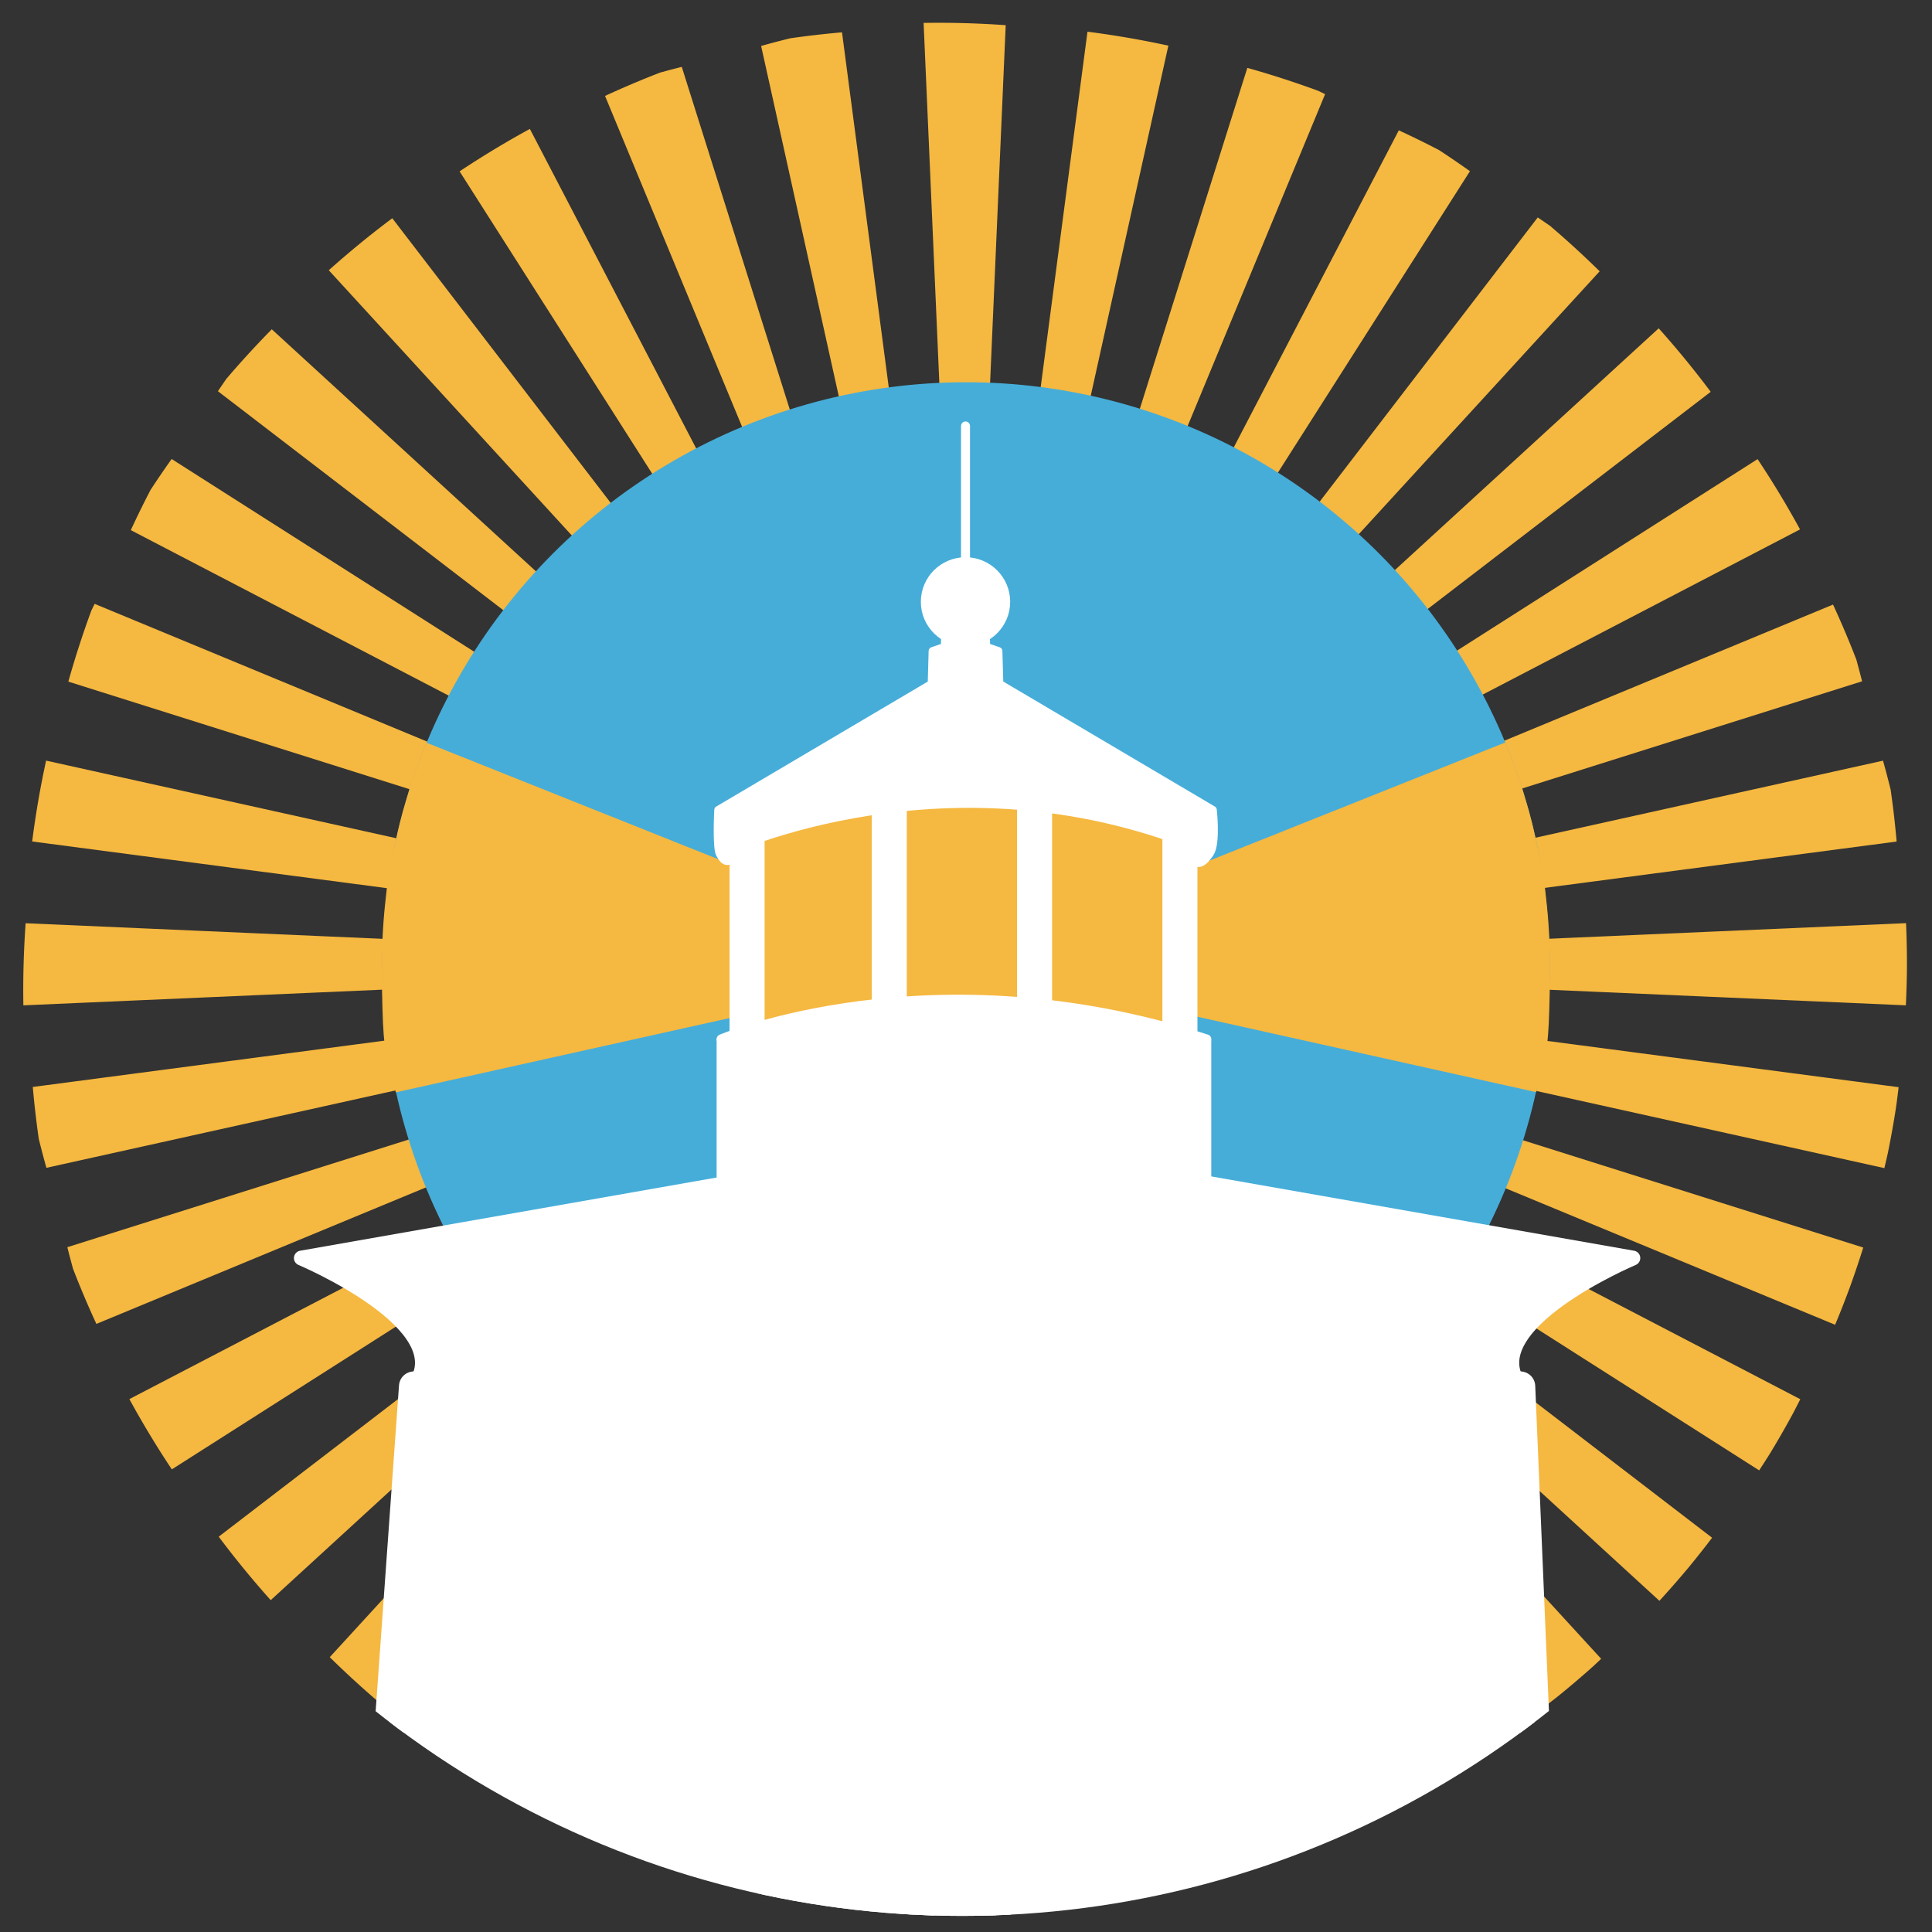 <?xml version="1.0" encoding="UTF-8" standalone="no"?>
<svg
   width="2.24in"
   zoomAndPan="magnify"
   viewBox="0 0 161.25 161.25"
   height="2.24in"
   preserveAspectRatio="xMidYMid"
   version="1.0"
   id="svg63"
   xmlns="http://www.w3.org/2000/svg"
   xmlns:svg="http://www.w3.org/2000/svg">
  <rect x="0" y="0" width="161.25" height="161.25" fill="#333333" stroke="none"/>
  <defs
     id="defs3">
    <clipPath
       clipPathUnits="userSpaceOnUse"
       id="clipPath28">
      <ellipse
         style="fill:#46add9;fill-opacity:1;stroke:none;stroke-width:9.456;stroke-linecap:round;stroke-linejoin:round;stroke-dasharray:none;stroke-opacity:1;paint-order:stroke fill markers"
         id="ellipse28"
         cx="239.343"
         cy="715.601"
         rx="35.826"
         ry="35.909" />
    </clipPath>
  </defs>
  <g
     id="g106-10-2-6-5"
     transform="matrix(0.693,0,0,0.693,-67.504,-208.724)"
     style="stroke:none;stroke-width:1.5;stroke-dasharray:none">
    <path
       d="M 213.595,417.318 198.817,305.082 a 113.482,113.482 0 0 0 -6.256,0.722 113.482,113.482 0 0 0 -3.485,0.92 l 24.517,110.593 z"
       style="fill:#f5b840;fill-opacity:1;stroke:none;stroke-width:1.5;stroke-linecap:round;stroke-linejoin:round;stroke-dasharray:none;paint-order:stroke fill markers"
       id="path106-8-5-7-9" />
    <path
       d="m 213.593,417.316 -34.075,-108.073 a 113.482,113.482 0 0 0 -2.613,0.69 113.482,113.482 0 0 0 -6.628,2.808 z"
       style="fill:#f5b840;fill-opacity:1;stroke:none;stroke-width:1.5;stroke-linecap:round;stroke-linejoin:round;stroke-dasharray:none;paint-order:stroke fill markers"
       id="path105-1-0-9-2" />
    <path
       d="M 213.593,417.316 161.224,316.715 a 113.482,113.482 0 0 0 -8.464,5.112 z"
       style="fill:#f5b840;fill-opacity:1;stroke:none;stroke-width:1.5;stroke-linecap:round;stroke-linejoin:round;stroke-dasharray:none;paint-order:stroke fill markers"
       id="path104-4-3-5-6" />
    <path
       d="m 213.593,417.316 -68.94,-89.843 a 113.482,113.482 0 0 0 -7.648,6.264 z"
       style="fill:#f5b840;fill-opacity:1;stroke:none;stroke-width:1.5;stroke-linecap:round;stroke-linejoin:round;stroke-dasharray:none;paint-order:stroke fill markers"
       id="path103-9-7-9-2" />
    <path
       d="m 123.655,348.306 89.937,69.013 -83.451,-76.472 a 113.482,113.482 0 0 0 -5.47,5.969 113.482,113.482 0 0 0 -1.017,1.49 z"
       style="fill:#f5b840;fill-opacity:1;stroke:none;stroke-width:1.5;stroke-linecap:round;stroke-linejoin:round;stroke-dasharray:none;paint-order:stroke fill markers"
       id="path102-5-3-1-9" />
    <path
       d="M 113.164,365.038 213.587,417.316 118.081,356.47 a 113.482,113.482 0 0 0 -2.539,3.719 113.482,113.482 0 0 0 -2.379,4.849 z"
       style="fill:#f5b840;fill-opacity:1;stroke:none;stroke-width:1.5;stroke-linecap:round;stroke-linejoin:round;stroke-dasharray:none;paint-order:stroke fill markers"
       id="path101-9-5-0-6" />
    <path
       d="M 105.639,383.281 213.587,417.316 108.807,373.916 a 113.482,113.482 0 0 0 -0.397,0.809 113.482,113.482 0 0 0 -2.771,8.556 z"
       style="fill:#f5b840;fill-opacity:1;stroke:none;stroke-width:1.5;stroke-linecap:round;stroke-linejoin:round;stroke-dasharray:none;paint-order:stroke fill markers"
       id="path100-02-9-8-9" />
    <path
       d="m 101.282,402.533 112.304,14.785 -110.626,-24.524 a 113.482,113.482 0 0 0 -1.677,9.74 z"
       style="fill:#f5b840;fill-opacity:1;stroke:none;stroke-width:1.5;stroke-linecap:round;stroke-linejoin:round;stroke-dasharray:none;paint-order:stroke fill markers"
       id="path99-3-1-9-9" />
    <path
       d="m 100.222,422.269 113.369,-4.95 -113.095,-4.938 a 113.482,113.482 0 0 0 -0.274,9.888 z"
       style="fill:#f5b840;fill-opacity:1;stroke:none;stroke-width:1.5;stroke-linecap:round;stroke-linejoin:round;stroke-dasharray:none;paint-order:stroke fill markers"
       id="path98-5-8-9-8" />
    <path
       d="m 102.998,441.838 110.59,-24.516 0.004,-0.001 v -10e-4 h -0.001 L 101.357,432.098 a 113.482,113.482 0 0 0 0.722,6.258 113.482,113.482 0 0 0 0.918,3.483 z"
       style="fill:#f5b840;fill-opacity:1;stroke:none;stroke-width:1.5;stroke-linecap:round;stroke-linejoin:round;stroke-dasharray:none;paint-order:stroke fill markers"
       id="path97-9-4-7-0" />
    <path
       d="M 109.015,460.638 213.587,417.322 105.519,451.396 a 113.482,113.482 0 0 0 0.69,2.615 113.482,113.482 0 0 0 2.807,6.627 z"
       style="fill:#f5b840;fill-opacity:1;stroke:none;stroke-width:1.5;stroke-linecap:round;stroke-linejoin:round;stroke-dasharray:none;paint-order:stroke fill markers"
       id="path96-0-0-9-3" />
    <path
       d="m 118.102,478.156 95.49,-60.835 -0.004,10e-4 -100.598,52.37 a 113.482,113.482 0 0 0 5.112,8.464 z"
       style="fill:#f5b840;fill-opacity:1;stroke:none;stroke-width:1.5;stroke-linecap:round;stroke-linejoin:round;stroke-dasharray:none;paint-order:stroke fill markers"
       id="path95-1-8-6-6" />
    <path
       d="m 130.012,493.909 83.58,-76.588 -89.843,68.941 a 113.482,113.482 0 0 0 6.264,7.646 z"
       style="fill:#f5b840;fill-opacity:1;stroke:none;stroke-width:1.5;stroke-linecap:round;stroke-linejoin:round;stroke-dasharray:none;paint-order:stroke fill markers"
       id="path94-3-9-9-3" />
    <path
       d="m 144.582,507.259 69.012,-89.938 -76.471,83.452 a 113.482,113.482 0 0 0 5.969,5.47 113.482,113.482 0 0 0 1.49,1.017 z"
       style="fill:#f5b840;fill-opacity:1;stroke:none;stroke-width:1.5;stroke-linecap:round;stroke-linejoin:round;stroke-dasharray:none;paint-order:stroke fill markers"
       id="path93-69-5-0-7" />
    <path
       d="M 161.313,517.75 213.593,417.321 152.745,512.833 a 113.482,113.482 0 0 0 3.719,2.539 113.482,113.482 0 0 0 4.849,2.379 z"
       style="fill:#f5b840;fill-opacity:1;stroke:none;stroke-width:1.5;stroke-linecap:round;stroke-linejoin:round;stroke-dasharray:none;paint-order:stroke fill markers"
       id="path92-0-8-5-5" />
    <path
       d="m 213.595,417.321 h -0.001 L 170.19,522.107 A 113.482,113.482 0 0 0 171,522.504 a 113.482,113.482 0 0 0 8.556,2.771 l 34.039,-107.953 z"
       style="fill:#f5b840;fill-opacity:1;stroke:none;stroke-width:1.5;stroke-linecap:round;stroke-linejoin:round;stroke-dasharray:none;paint-order:stroke fill markers"
       id="path91-4-2-7-8" />
    <path
       d="m 213.595,417.322 -24.527,110.631 a 113.482,113.482 0 0 0 9.741,1.679 z"
       style="fill:#f5b840;fill-opacity:1;stroke:none;stroke-width:1.5;stroke-linecap:round;stroke-linejoin:round;stroke-dasharray:none;paint-order:stroke fill markers"
       id="path90-0-3-2-7" />
    <path
       d="m 213.595,417.322 -4.938,113.096 a 113.482,113.482 0 0 0 9.888,0.275 z"
       style="fill:#f5b840;fill-opacity:1;stroke:none;stroke-width:1.5;stroke-linecap:round;stroke-linejoin:round;stroke-dasharray:none;paint-order:stroke fill markers"
       id="path89-2-2-2-7" />
    <path
       d="m 213.595,417.322 14.81,112.485 a 113.482,113.482 0 0 0 1.229,-0.145 113.482,113.482 0 0 0 5.493,-0.923 113.482,113.482 0 0 0 3.023,-0.662 z"
       style="fill:#f5b840;fill-opacity:1;stroke:none;stroke-width:1.5;stroke-linecap:round;stroke-linejoin:round;stroke-dasharray:none;paint-order:stroke fill markers"
       id="path88-4-6-0-1" />
    <path
       d="m 213.595,417.321 v 10e-4 l 34.116,108.198 a 113.482,113.482 0 0 0 3.532,-1.145 113.482,113.482 0 0 0 5.208,-1.976 113.482,113.482 0 0 0 0.568,-0.248 L 213.596,417.321 Z"
       style="fill:#f5b840;fill-opacity:1;stroke:none;stroke-width:1.5;stroke-linecap:round;stroke-linejoin:round;stroke-dasharray:none;paint-order:stroke fill markers"
       id="path87-41-6-1-6" />
    <path
       d="m 213.596,417.321 52.393,100.646 a 113.482,113.482 0 0 0 0.554,-0.275 113.482,113.482 0 0 0 4.862,-2.719 113.482,113.482 0 0 0 3.148,-1.97 z"
       style="fill:#f5b840;fill-opacity:1;stroke:none;stroke-width:1.5;stroke-linecap:round;stroke-linejoin:round;stroke-dasharray:none;paint-order:stroke fill markers"
       id="path86-9-6-5-1" />
    <path
       d="m 213.596,417.321 69.062,90.003 a 113.482,113.482 0 0 0 2.449,-1.891 113.482,113.482 0 0 0 4.238,-3.614 113.482,113.482 0 0 0 0.901,-0.85 z"
       style="fill:#f5b840;fill-opacity:1;stroke:none;stroke-width:1.5;stroke-linecap:round;stroke-linejoin:round;stroke-dasharray:none;paint-order:stroke fill markers"
       id="path85-02-3-0-3" />
    <path
       d="m 213.598,417.321 83.665,76.666 a 113.482,113.482 0 0 0 3.661,-4.197 113.482,113.482 0 0 0 2.684,-3.401 z"
       style="fill:#f5b840;fill-opacity:1;stroke:none;stroke-width:1.5;stroke-linecap:round;stroke-linejoin:round;stroke-dasharray:none;paint-order:stroke fill markers"
       id="path84-1-4-5-4" />
    <path
       d="m 213.598,417.321 95.678,60.954 a 113.482,113.482 0 0 0 1.336,-2.083 113.482,113.482 0 0 0 2.771,-4.833 113.482,113.482 0 0 0 0.844,-1.654 L 213.602,417.322 Z"
       style="fill:#f5b840;fill-opacity:1;stroke:none;stroke-width:1.5;stroke-linecap:round;stroke-linejoin:round;stroke-dasharray:none;paint-order:stroke fill markers"
       id="path83-5-4-6-3" />
    <path
       d="m 213.602,417.322 104.823,43.419 a 113.482,113.482 0 0 0 1.808,-4.61 113.482,113.482 0 0 0 1.579,-4.692 z"
       style="fill:#f5b840;fill-opacity:1;stroke:none;stroke-width:1.5;stroke-linecap:round;stroke-linejoin:round;stroke-dasharray:none;paint-order:stroke fill markers"
       id="path82-4-2-4-2" />
    <path
       d="m 213.598,417.321 0.004,10e-4 110.755,24.552 a 113.482,113.482 0 0 0 0.416,-1.809 113.482,113.482 0 0 0 0.983,-5.483 113.482,113.482 0 0 0 0.316,-2.455 L 213.599,417.319 h -0.001 z"
       style="fill:#f5b840;fill-opacity:1;stroke:none;stroke-width:1.5;stroke-linecap:round;stroke-linejoin:round;stroke-dasharray:none;paint-order:stroke fill markers"
       id="path81-9-9-5-2" />
    <path
       d="m 326.968,412.37 -113.369,4.95 113.345,4.948 a 113.482,113.482 0 0 0 0.13,-4.329 113.482,113.482 0 0 0 -0.107,-5.569 z"
       style="fill:#f5b840;fill-opacity:1;stroke:none;stroke-width:1.5;stroke-linecap:round;stroke-linejoin:round;stroke-dasharray:none;paint-order:stroke fill markers"
       id="path80-0-2-2-1" />
    <path
       d="m 324.192,392.802 -110.588,24.516 112.229,-14.776 a 113.482,113.482 0 0 0 -0.722,-6.256 113.482,113.482 0 0 0 -0.918,-3.483 z"
       style="fill:#f5b840;fill-opacity:1;stroke:none;stroke-width:1.5;stroke-linecap:round;stroke-linejoin:round;stroke-dasharray:none;paint-order:stroke fill markers"
       id="path79-20-8-3-1" />
    <path
       d="m 213.602,417.316 108.069,-34.074 a 113.482,113.482 0 0 0 -0.69,-2.613 113.482,113.482 0 0 0 -2.807,-6.627 z"
       style="fill:#f5b840;fill-opacity:1;stroke:none;stroke-width:1.5;stroke-linecap:round;stroke-linejoin:round;stroke-dasharray:none;paint-order:stroke fill markers"
       id="path78-38-9-0-1" />
    <path
       d="m 213.602,417.316 100.597,-52.368 a 113.482,113.482 0 0 0 -5.112,-8.464 z"
       style="fill:#f5b840;fill-opacity:1;stroke:none;stroke-width:1.5;stroke-linecap:round;stroke-linejoin:round;stroke-dasharray:none;paint-order:stroke fill markers"
       id="path77-2-2-6-2" />
    <path
       d="m 213.598,417.319 89.843,-68.941 a 113.482,113.482 0 0 0 -6.264,-7.648 z"
       style="fill:#f5b840;fill-opacity:1;stroke:none;stroke-width:1.5;stroke-linecap:round;stroke-linejoin:round;stroke-dasharray:none;paint-order:stroke fill markers"
       id="path76-1-5-4-3" />
    <path
       d="m 213.596,417.316 76.471,-83.451 a 113.482,113.482 0 0 0 -5.969,-5.47 113.482,113.482 0 0 0 -1.49,-1.017 z"
       style="fill:#f5b840;fill-opacity:1;stroke:none;stroke-width:1.5;stroke-linecap:round;stroke-linejoin:round;stroke-dasharray:none;paint-order:stroke fill markers"
       id="path75-6-6-7-3" />
    <path
       d="m 213.596,417.316 60.848,-95.511 a 113.482,113.482 0 0 0 -3.719,-2.539 113.482,113.482 0 0 0 -4.849,-2.379 z"
       style="fill:#f5b840;fill-opacity:1;stroke:none;stroke-width:1.5;stroke-linecap:round;stroke-linejoin:round;stroke-dasharray:none;paint-order:stroke fill markers"
       id="path74-8-7-1-0" />
    <path
       d="m 213.596,417.316 43.403,-104.785 a 113.482,113.482 0 0 0 -0.81,-0.397 113.482,113.482 0 0 0 -8.556,-2.771 z"
       style="fill:#f5b840;fill-opacity:1;stroke:none;stroke-width:1.5;stroke-linecap:round;stroke-linejoin:round;stroke-dasharray:none;paint-order:stroke fill markers"
       id="path73-3-2-1-0" />
    <path
       d="m 213.595,417.318 0.001,-0.001 24.526,-110.631 a 113.482,113.482 0 0 0 -9.741,-1.679 z"
       style="fill:#f5b840;fill-opacity:1;stroke:none;stroke-width:1.5;stroke-linecap:round;stroke-linejoin:round;stroke-dasharray:none;paint-order:stroke fill markers"
       id="path72-2-8-8-4" />
    <path
       d="m 208.645,303.946 4.95,113.372 4.938,-113.096 a 113.482,113.482 0 0 0 -9.888,-0.275 z"
       style="fill:#f5b840;fill-opacity:1;stroke:none;stroke-width:1.5;stroke-linecap:round;stroke-linejoin:round;stroke-dasharray:none;paint-order:stroke fill markers"
       id="path71-9-0-5-5" />
  </g>
  <circle
     style="fill:#46add9;fill-opacity:1;stroke:none;stroke-width:12.844;stroke-linecap:round;stroke-linejoin:round;stroke-dasharray:none;stroke-opacity:1;paint-order:stroke fill markers"
     id="path107-5-4-3-9-1-2-7"
     cx="80.625"
     cy="80.625"
     r="48.721" />
  <path
     d="m 125.64,61.966 -46.011,18.374 48.567,10.81 c 1.026,-3.64 1.049,-4.119 1.15,-8.388 0.101,-4.269 -0.178,-6.7 -0.383,-8.505 -0.204,-1.806 -0.288,-1.951 -0.769,-4.16 -0.481,-2.209 -0.737,-2.903 -1.097,-4.135 -0.36,-1.231 -0.922,-2.683 -1.458,-3.995 z"
     style="display:inline;opacity:1;fill:#f5b840;stroke-width:5.921;stroke-linecap:round;paint-order:stroke fill markers;stop-color:#000000"
     id="path128" />
  <path
     d="m 35.593,61.986 46.011,18.374 -48.567,10.81 c -1.026,-3.64 -1.049,-4.119 -1.15,-8.388 -0.101,-4.269 0.178,-6.7 0.383,-8.505 0.204,-1.806 0.288,-1.951 0.769,-4.16 0.481,-2.209 0.737,-2.903 1.097,-4.135 0.36,-1.231 0.922,-2.683 1.458,-3.995 z"
     style="display:inline;fill:#f5b840;stroke-width:5.921;stroke-linecap:round;paint-order:stroke fill markers;stop-color:#000000"
     id="path128-3" />
  <rect
     style="opacity:1;fill:#f5b840;fill-opacity:1;stroke:none;stroke-width:0.473;stroke-linecap:round;stroke-linejoin:round;stroke-dasharray:none;stroke-opacity:1;paint-order:stroke fill markers"
     id="rect127"
     width="36.151"
     height="20.553"
     x="62.771"
     y="66.941" />
  <circle
     style="fill:none;fill-opacity:1;stroke:none;stroke-width:1.04;stroke-linecap:round;stroke-linejoin:round;stroke-dasharray:none;paint-order:stroke fill markers"
     id="path107-5-7-0-1-1"
     cx="80.625"
     cy="80.625"
     r="48.721" />
  <circle
     style="fill:none;fill-opacity:1;stroke:none;stroke-width:3.432;stroke-linecap:round;stroke-linejoin:round;stroke-dasharray:none;paint-order:stroke fill markers"
     id="path107-1-34-8-1-8"
     cx="80.625"
     cy="80.625"
     r="48.721" />
  <g
     id="g116-9-5-6"
     transform="matrix(2.2,0,0,2.2,-446.254,-1493.416)"
     clip-path="url(#clipPath28)">
    <path
       style="display:inline;fill:#ffffff;fill-opacity:1;stroke:#ffffff;stroke-width:0.566;stroke-linecap:round;stroke-linejoin:round;stroke-miterlimit:4;stroke-dasharray:none;stroke-opacity:1"
       d="m 239.729,728.201 0.049,-6.129 -25.501,4.482 c 0,0 6.038,2.548 4.268,4.866"
       id="path45430-0-7-6-1-3" />
    <path
       style="display:inline;fill:#ffffff;fill-opacity:1;stroke:#ffffff;stroke-width:0.566;stroke-linecap:round;stroke-linejoin:round;stroke-miterlimit:4;stroke-dasharray:none;stroke-opacity:1"
       d="m 239.336,728.201 -0.049,-6.129 25.501,4.482 c 0,0 -6.038,2.548 -4.268,4.866"
       id="path45430-2-2-5-4-1-0" />
    <ellipse
       style="display:inline;fill:#ffffff;fill-opacity:1;stroke:#ffffff;stroke-width:0.927;stroke-linecap:round;stroke-linejoin:round;stroke-miterlimit:4;stroke-dasharray:none;stroke-opacity:1;paint-order:stroke fill markers"
       id="path48683-9-5-3-1-2"
       cx="239.472"
       cy="701.656"
       rx="1.231"
       ry="1.227" />
    <path
       id="path49242-5-4-1-6-8"
       style="display:inline;fill:#ffffff;fill-opacity:1;stroke:#ffffff;stroke-width:0.3px;stroke-linecap:round;stroke-linejoin:round;stroke-opacity:1"
       d="m 238.223,703.524 0.464,-0.16 0.018,-0.729 h 1.534 l 0.018,0.729 0.464,0.16 0.036,1.245 8.098,4.784 c 0,0 0.142,1.263 -0.105,1.636 -0.247,0.373 -0.406,0.425 -0.577,0.357 -0.035,-0.014 -0.007,-0.598 -0.043,-0.612 -4.657,-1.842 -9.038,-1.821 -12.298,-1.318 -1.702,0.262 -3.099,0.656 -4.07,0.984 -0.356,0.12 -0.654,0.231 -0.89,0.324 -0.204,0.08 -0.265,0.506 -0.37,0.553 -0.106,0.046 -0.214,0.005 -0.351,-0.257 -0.137,-0.262 -0.061,-1.666 -0.061,-1.666 l 8.098,-4.784 z" />
    <path
       style="display:inline;opacity:1;fill:#ffffff;fill-opacity:1;stroke:#ffffff;stroke-width:1.132;stroke-linecap:round;stroke-linejoin:round;stroke-miterlimit:4;stroke-dasharray:none;stroke-opacity:1"
       d="m 239.343,728.237 -20.798,3.184 -1.281,17.86 23.419,3.175 z"
       id="path44488-2-5-9-3-5" />
    <path
       style="display:inline;opacity:1;fill:#ffffff;fill-opacity:1;stroke:#ffffff;stroke-width:1.132;stroke-linecap:round;stroke-linejoin:round;stroke-miterlimit:4;stroke-dasharray:none;stroke-opacity:1"
       d="m 239.512,728.214 21.008,3.207 0.787,18.669 -23.671,2.481 z"
       id="path44488-0-5-6-0-6-1" />
    <path
       style="fill:#ffffff;stroke:#ffffff;stroke-width:0.341px;stroke-linecap:round;stroke-linejoin:miter;stroke-opacity:1"
       d="m 239.472,701.344 4e-5,-6.358"
       id="path129" />
    <g
       id="g131"
       transform="translate(-0.134)">
      <path
         style="display:inline;fill:#ffffff;fill-opacity:1;stroke:#ffffff;stroke-width:0.299px;stroke-linecap:butt;stroke-linejoin:miter;stroke-opacity:1"
         d="m 230.313,725.661 v -7.28 l 18.467,0.043 v 7.294 z"
         id="path46219-9-0-7-0-9-5-9-1-3-1" />
      <path
         style="display:inline;fill:#ffffff;fill-opacity:1;stroke:#ffffff;stroke-width:0.359px;stroke-linecap:round;stroke-linejoin:round;stroke-opacity:1"
         d="m 248.728,718.245 -18.385,0.002 c 0,0 7.964,-3.388 18.408,0.002 z"
         id="path46437-7-2-7-4-6-01-5-1-2-2" />
      <path
         style="display:inline;fill:#ffffff;stroke:#ffffff;stroke-width:1.33;stroke-linecap:butt;stroke-linejoin:miter;stroke-dasharray:none;stroke-opacity:1"
         d="m 231.319,710.044 v 8.175"
         id="path49923-4-8-2-7-1-4-5-1-4-8" />
      <path
         style="display:inline;fill:#ffffff;stroke:#ffffff;stroke-width:1.33;stroke-linecap:butt;stroke-linejoin:miter;stroke-dasharray:none;stroke-opacity:1"
         d="m 247.74,710.15 v 8.175"
         id="path49923-6-5-1-4-4-6-0-7-0-9" />
      <path
         style="display:inline;fill:#ffffff;stroke:#ffffff;stroke-width:1.33;stroke-linecap:butt;stroke-linejoin:miter;stroke-dasharray:none;stroke-opacity:1"
         d="m 242.226,708.932 v 8.175"
         id="path49923-6-5-1-2-9-5-6-7-2-5-7" />
      <path
         style="display:inline;fill:#ffffff;stroke:#ffffff;stroke-width:1.33;stroke-linecap:butt;stroke-linejoin:miter;stroke-dasharray:none;stroke-opacity:1"
         d="m 236.713,709.018 v 8.175"
         id="path49923-6-5-1-5-6-2-2-6-7-2-9" />
    </g>
  </g>
  <rect
     style="fill:none;stroke:none;stroke-width:8.368;stroke-linecap:round;stroke-linejoin:round;paint-order:stroke fill markers"
     id="rect28"
     width="453.75"
     height="453.75"
     x="-11.82"
     y="-1.674" />
  <rect
     style="fill:none;stroke:none;stroke-width:2.454;stroke-linecap:round;stroke-linejoin:round;paint-order:stroke fill markers"
     id="rect29"
     width="161.25"
     height="161.25"
     x="4.1186272e-06"
     y="-9.9580384e-06" />
</svg>

